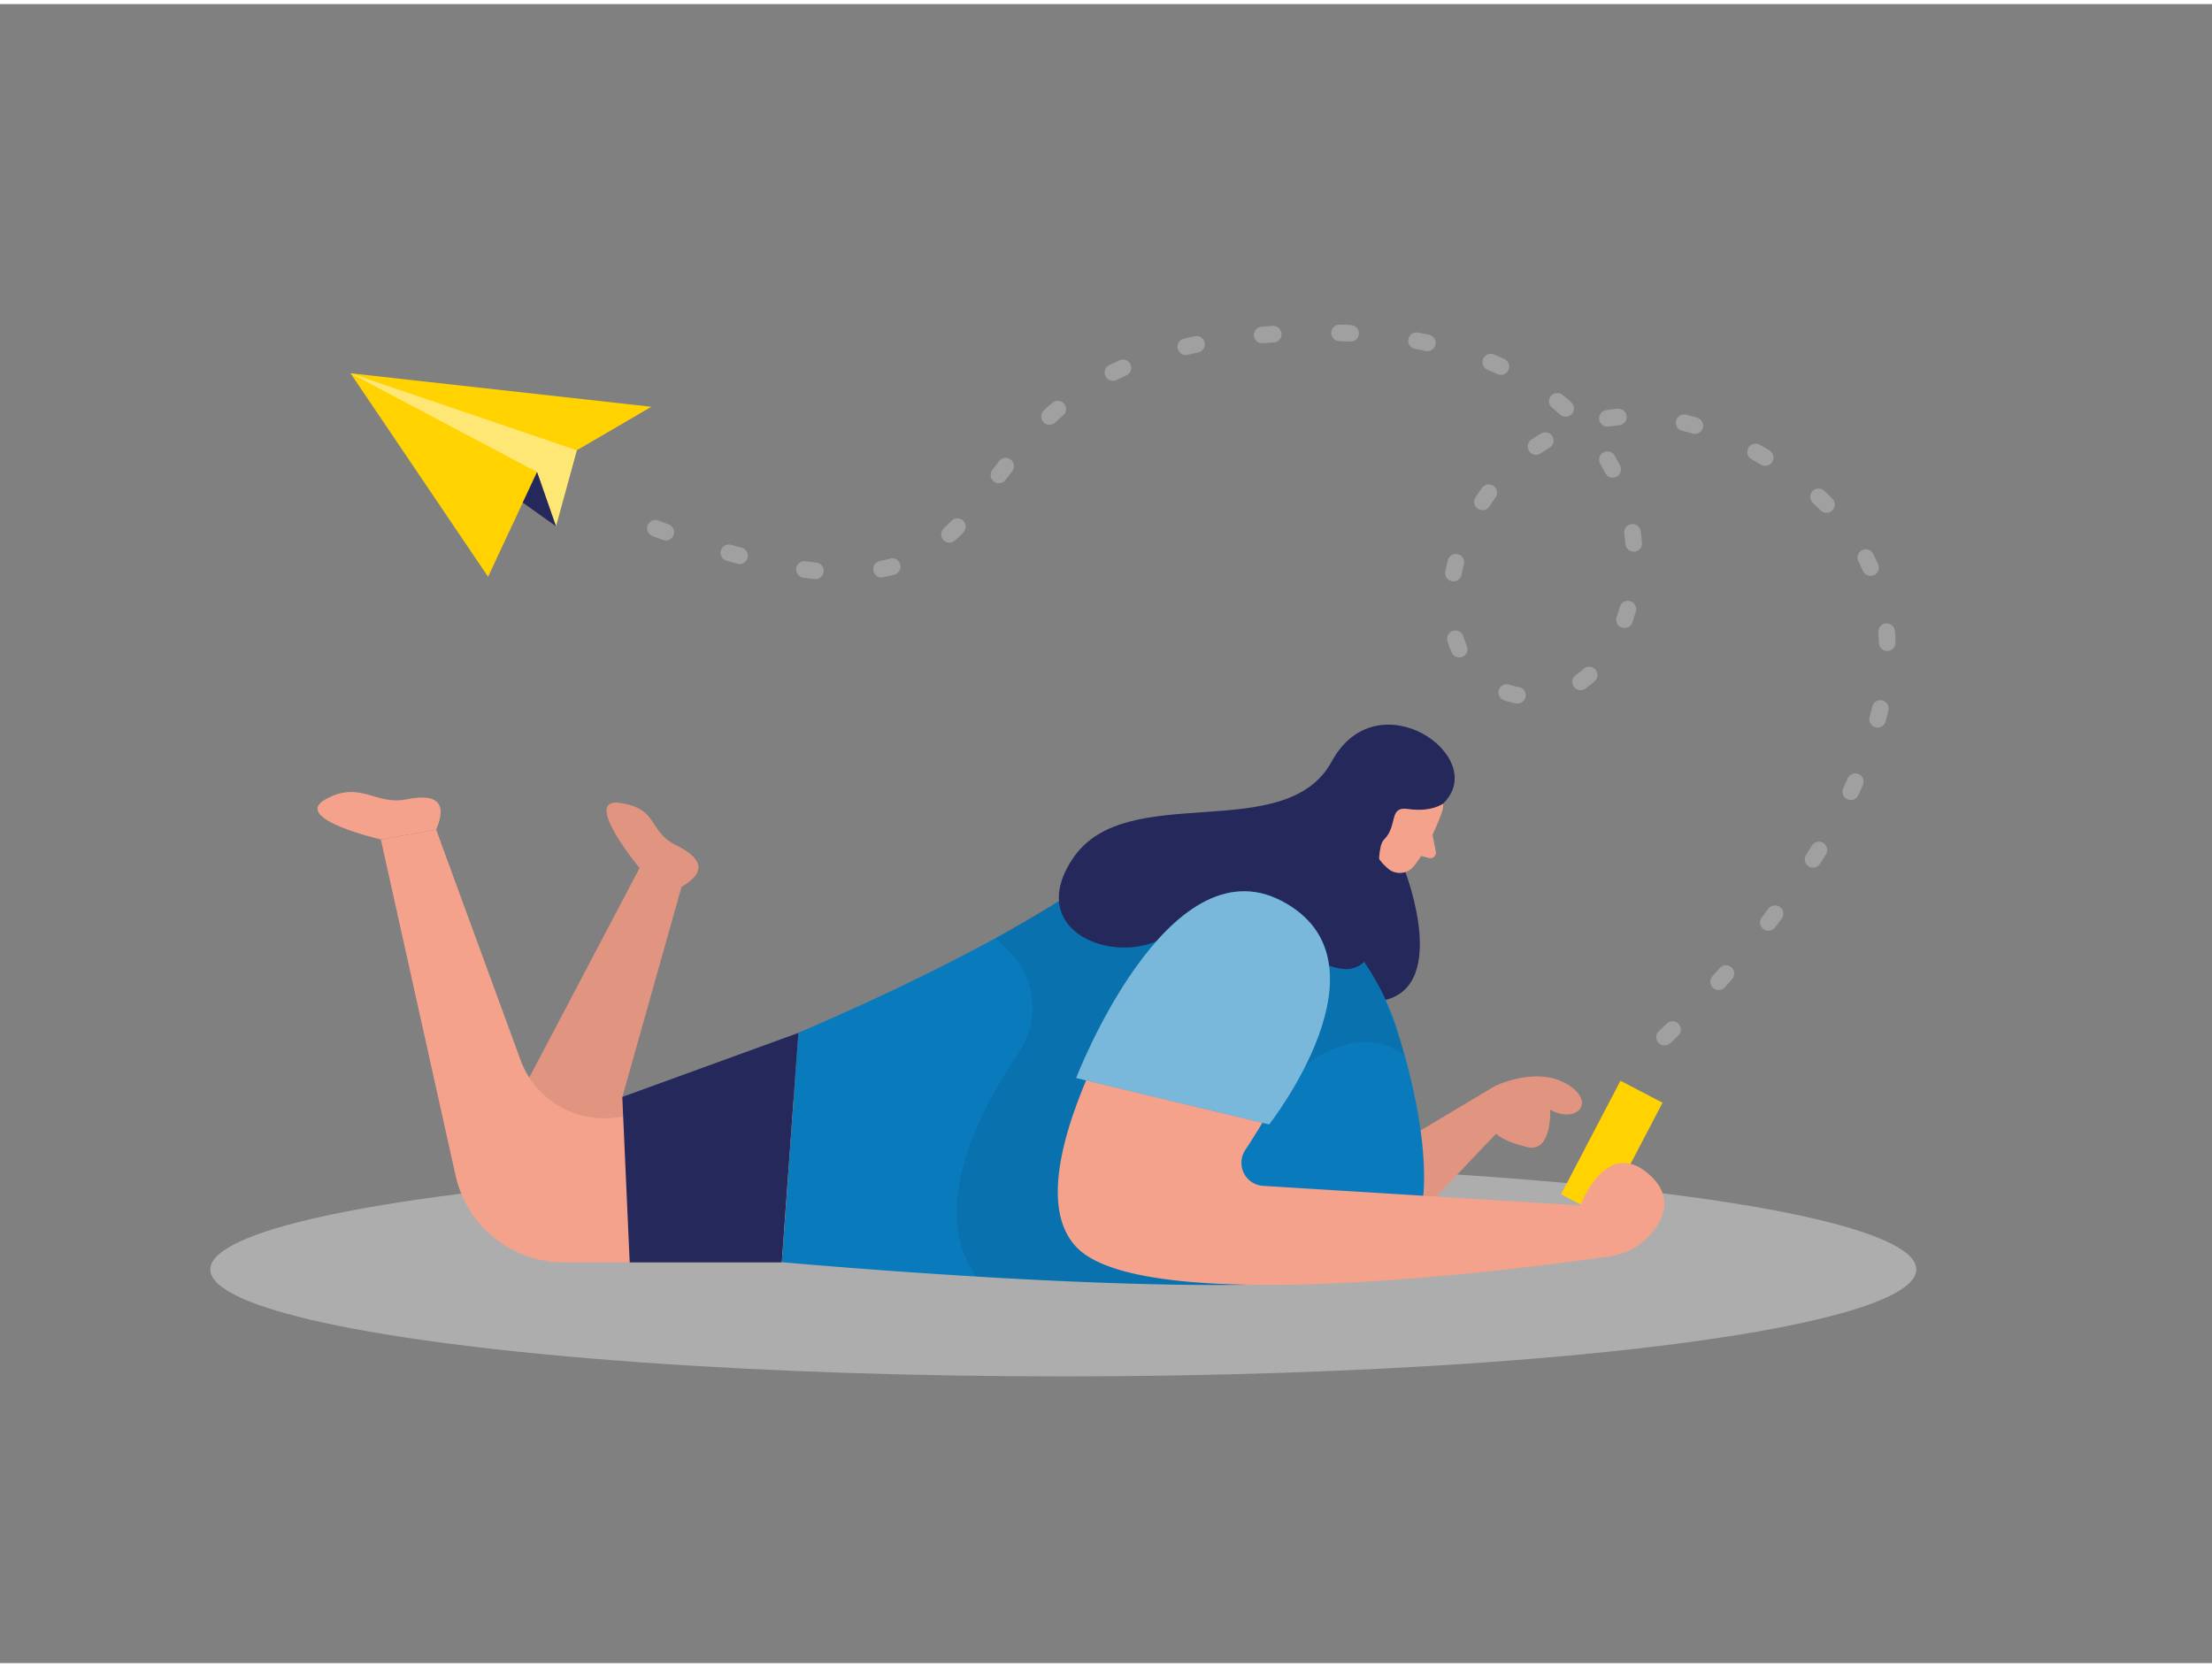 <svg id="Layer_1" data-name="Layer 1" xmlns="http://www.w3.org/2000/svg" viewBox="0 0 400 300" width="406" height="306" class="illustration styles_illustrationTablet__1DWOa"><rect x="0" y="0" width="400" height="300" fill="#808080" stroke="none"/><title>#101_chatting_twocolour</title><ellipse cx="192.28" cy="228.81" rx="154.25" ry="19.34" fill="#e6e6e6" opacity="0.45"></ellipse><path d="M243.73,211.55l26.59-15.89s7.44-3.68,13-.38,1.71,7.29-3,4.64c0,0,.38,7.89-4.19,6.76s-5.58-2.42-5.58-2.42l-20.08,21.07Z" fill="#f4a28c"></path><path d="M243.73,211.55l26.59-15.89s7.44-3.68,13-.38,1.71,7.29-3,4.64c0,0,.38,7.89-4.19,6.76s-5.58-2.42-5.58-2.42l-20.08,21.07Z" opacity="0.08"></path><path d="M254.15,157s8.43,21.84-5.05,23.34-10.47-23.44-3-28.1S254.15,157,254.15,157Z" fill="#24285b"></path><path d="M112.54,197.62l10.7-38c4.3-2.47,4.15-5-1-7.53s-3-6.57-10.11-7.63,3.53,11.76,3.53,11.76h0L93.87,197.62,98.54,211l43.35,9.34,2.1-29Z" fill="#f4a28c"></path><path d="M112.54,197.62l10.7-38c4.3-2.47,4.15-5-1-7.53s-3-6.57-10.11-7.63,3.53,11.76,3.53,11.76h0L93.87,197.62,98.54,211l43.35,9.34,2.1-29Z" opacity="0.08"></path><path d="M260.63,146.46s-2.2,6.06-5,9.47a3.25,3.25,0,0,1-4.57.45c-1.7-1.43-3.58-3.85-2.8-7.24l.63-5.91a5.8,5.8,0,0,1,4.92-4.53C258.23,137.87,262.16,142.84,260.63,146.46Z" fill="#f4a28c"></path><polygon points="248.98 144.21 232.58 157.5 240.55 166.02 249.06 153.26 248.98 144.21" fill="#f4a28c"></polygon><path d="M259.05,150.2l.58,3a1,1,0,0,1-1.27,1.2l-2.43-.62Z" fill="#f4a28c"></path><path d="M248.8,153.64s-.81-1.43-.63-4.8c0,0-3.23,2.92-1.57,8.11Z" fill="#ce8172" opacity="0.31"></path><path d="M252,147.5s1-2.27-.77-2.88-3.23,2.65-1.08,4Z" fill="#f4a28c"></path><path d="M252.53,147s.74-2.77-1.56-3.16-3.44,2.76-1.22,5Z" fill="#f4a28c"></path><path d="M245.1,171h0a47,47,0,0,1,7.59,14.62c3.75,12,8.67,33.27,0,41.88-9.35,9.28-111.31,0-111.31,0l3-41.5s30.34-12.65,49.25-25.22c22.09-14.68,38-9.06,47.76,5.11C242.57,167.66,243.82,169.37,245.1,171Z" fill="#097BBD"></path><path d="M236.11,191.93s9.56-8.19,17.89-1.81c0,0-3.51-12-7.34-16.91S230.06,172.19,236.11,191.93Z" opacity="0.08"></path><path d="M191.47,162.22l-11.42,6.7s1,.9,2.55,2.53a14.44,14.44,0,0,1,1.64,18.15c-7.19,10.57-16.49,28.44-7.64,40.54,0,0,46.92,2.84,64.6.62L217.39,204l9.86-23.69L214.37,161.6Z" opacity="0.08"></path><path d="M141.37,227.54H102a20.1,20.1,0,0,1-19.63-15.75l-13.5-60.73,10-1.77,15.26,41.65a16.09,16.09,0,0,0,17.1,10.42l32.33-4.07Z" fill="#f4a28c"></path><path d="M261,144.54s-2.07,1.65-6.44,1c-3.52-.49-1.73,3-4.27,5.52-1.1,1.08-.84,4.73-1.16,6-1,4.1,1.77,16.65-5.23,17.42S221,159,212.77,167.07s-28.4,1.69-18.73-12.63,38.39-2.09,46.78-17.49C249.08,121.79,269.56,136.12,261,144.54Z" fill="#24285b"></path><polygon points="144.37 186.04 112.53 197.62 113.87 227.54 141.37 227.54 144.37 186.04" fill="#24285b"></polygon><path d="M68.87,151.06s-16.33-3.76-10-7.26,9,1.17,14.67,0,7.33.82,5.33,5.49Z" fill="#f4a28c"></path><rect x="287.15" y="195.36" width="8.59" height="23.18" transform="translate(129.12 -111.51) rotate(27.61)" fill="#ffd200"></rect><path d="M230.07,162.89a19.72,19.72,0,0,0-21.62,8.93c-9,14.56-24.06,42.67-13.62,53.13,12.61,12.62,79.9,3.84,96.21,1.5a12.06,12.06,0,0,0,7.73-4.31c2.24-2.77,3.74-6.69-.54-10.49-7.8-6.94-12.45,5.59-12.45,5.59l-57.36-3.54a4.18,4.18,0,0,1-3.24-6.48C233.24,194.94,248.59,167.76,230.07,162.89Z" fill="#f4a28c"></path><path d="M194.6,194.2l34.9,8.39s23.1-29.38,2.35-40.37S194.6,194.2,194.6,194.2Z" fill="#097BBD"></path><path d="M194.6,194.2l34.9,8.39s23.1-29.38,2.35-40.37S194.6,194.2,194.6,194.2Z" fill="#fff" opacity="0.46"></path><path d="M301,186.81s73.23-66.69,22.23-102.19-77.83,33.76-49.33,40.26,40.5-67.92-39-65.42-34.32,68.06-122.32,33.06" fill="none" stroke="#c9c9c9" stroke-linecap="round" stroke-linejoin="round" stroke-width="3" stroke-dasharray="2 12" opacity="0.45"></path><polygon points="104.31 80.68 117.78 72.82 63.38 66.76 88.26 103.56 97.12 84.62 104.31 80.68" fill="#ffd200"></polygon><polygon points="104.31 80.68 100.54 94.42 97.12 84.62 63.38 66.76 104.31 80.68" fill="#ffd200"></polygon><polygon points="104.31 80.68 100.54 94.42 97.12 84.62 63.38 66.76 104.31 80.68" fill="#fff" opacity="0.46"></polygon><polygon points="100.54 94.42 94.53 90.15 97.12 84.62 100.54 94.42" fill="#24285b"></polygon></svg>